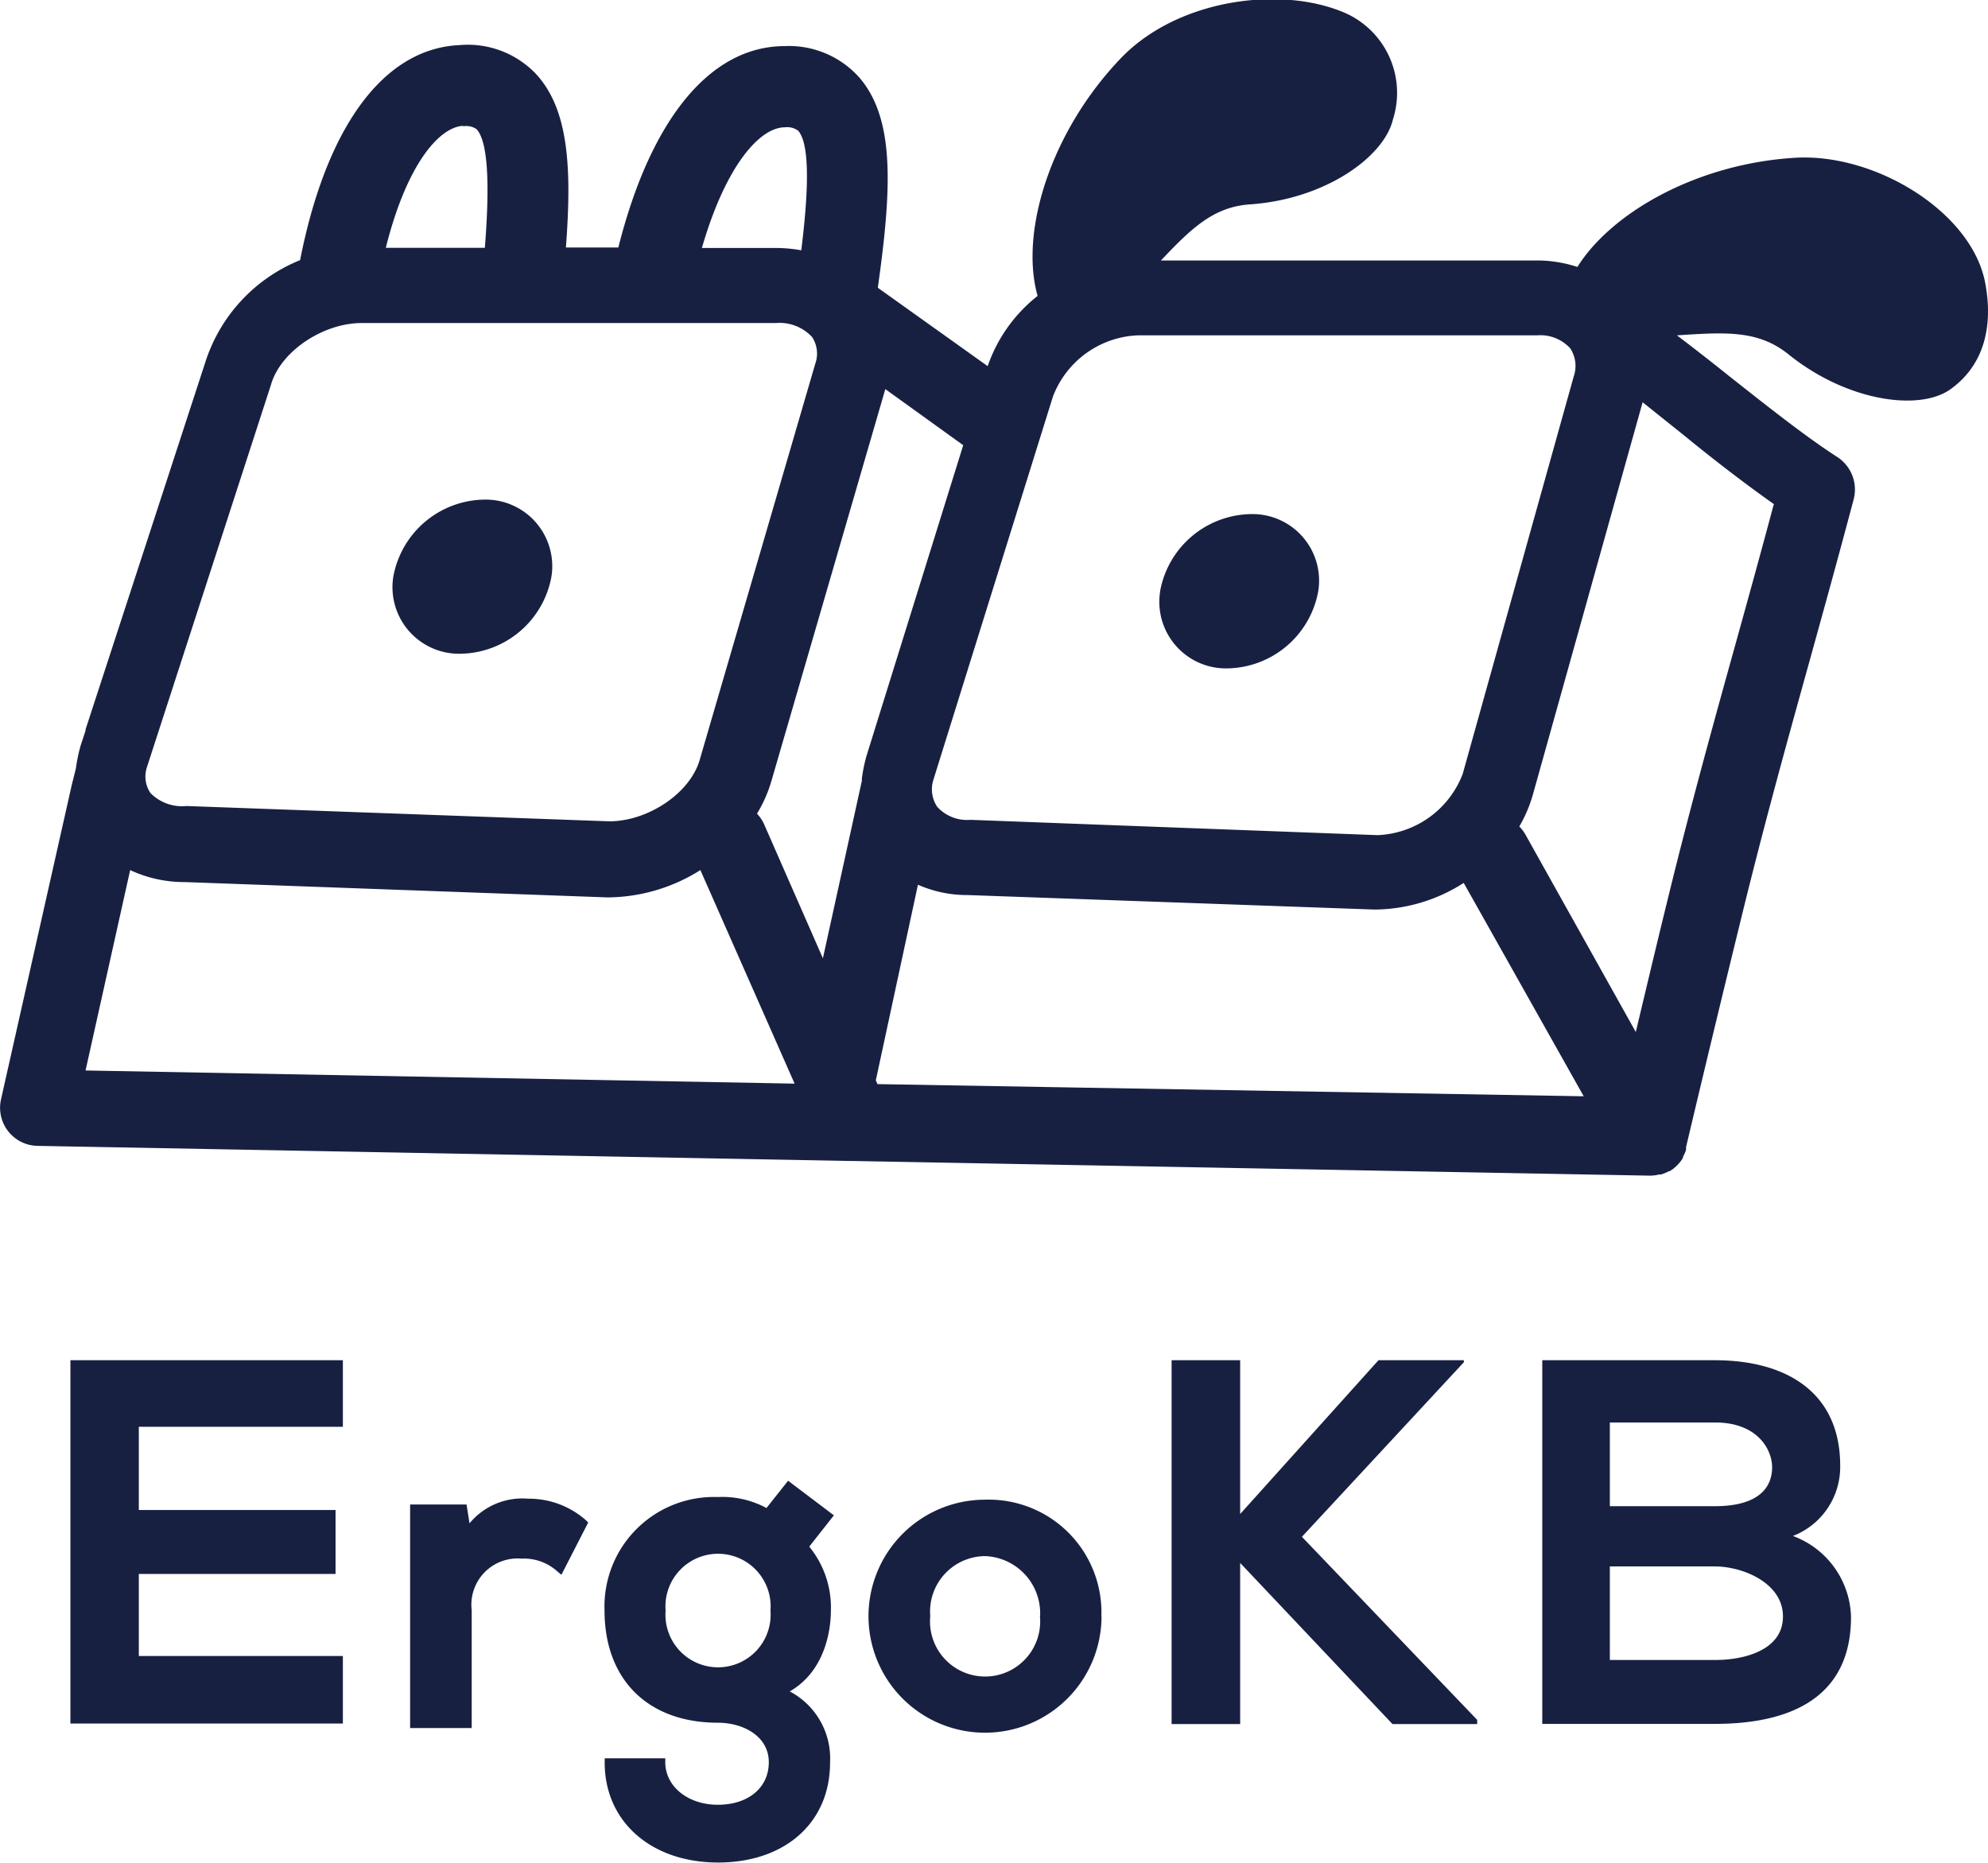 <svg viewBox="0 0 119.44 111.92" xmlns="http://www.w3.org/2000/svg"><path d="m18.89 96.08h16.37v4h-12.26v5h11.82v3.84h-11.82v4.93h12.26v4.06h-16.37zm27.5 8.32a4.11 4.11 0 0 0 -3.52 1.48l-.18-1.13h-3.39v13.43h3.7v-7.08a2.78 2.78 0 0 1 3-3.1 3 3 0 0 1 2.17.79l.22.18 1.61-3.14-.12-.12a5.16 5.16 0 0 0 -3.49-1.31zm18.37 1-1.48 1.88a5.78 5.78 0 0 1 1.3 3.85c0 .83-.19 3.53-2.47 4.85a4.55 4.55 0 0 1 2.42 4.28c0 3.6-2.7 6-6.73 6s-6.81-2.47-6.81-6v-.26h3.64v.23c0 1.46 1.36 2.56 3.16 2.56s3.06-1 3.06-2.56-1.54-2.37-3.06-2.37c-4.2 0-6.81-2.59-6.81-6.75a6.58 6.58 0 0 1 6.81-6.81 5.59 5.59 0 0 1 2.92.66l1.3-1.64zm-3.81 5.72a3.16 3.16 0 1 0 -6.3 0 3.16 3.16 0 1 0 6.3 0zm19.89.34a7 7 0 1 1 -7-7 6.77 6.77 0 0 1 6.99 7.01zm-3.69 0a3.44 3.44 0 0 0 -3.3-3.61 3.33 3.33 0 0 0 -3.3 3.61 3.31 3.31 0 1 0 6.59 0zm25.46-15.26v-.12h-5.13l-8.31 9.24v-9.24h-4.12v21.86h4.12v-9.68l9.15 9.68h5.09v-.25l-10.53-11zm23.26 15.3c0 4.87-3.66 6.43-8.18 6.43h-10.37v-21.85h10.37c4.31 0 7.53 1.94 7.53 6.34a4.45 4.45 0 0 1 -2.84 4.22 5.33 5.33 0 0 1 3.49 4.87zm-14.49-6.65h6.31c2.59 0 3.44-1.09 3.44-2.34 0-1-.81-2.69-3.44-2.69h-6.31zm10.4 6.62c0-2-2.4-3-4.09-3h-6.31v5.62h6.31c1.68.01 4.09-.55 4.09-2.61zm12.14-80.18c-.84-4.23-6.61-7.75-11.41-7.46-5.84.35-11 3.25-13.08 6.56a7.78 7.78 0 0 0 -2.43-.39h-22.59c1.82-1.92 3.15-3.22 5.35-3.37 4.54-.31 8.07-2.87 8.59-5.11a5.25 5.25 0 0 0 -3.19-6.52c-3.85-1.49-9.84-.62-13.16 2.85-4.25 4.44-6.08 10.47-5 14.28a9.18 9.18 0 0 0 -3 4.22l-6.6-4.71c.81-5.78 1.08-10.1-1.11-12.63a5.66 5.66 0 0 0 -4.48-1.89c-4.48 0-8.06 4.39-10 12.1h-3.15c.36-4.75.18-8.33-1.83-10.46a5.65 5.65 0 0 0 -4.56-1.7c-4.55.2-8 4.88-9.58 12.92a9.85 9.85 0 0 0 -5.69 6.12l-7.2 22.08v.07l-.29.88a9.49 9.49 0 0 0 -.29 1.39l-.25 1-4.25 18.89a2.29 2.29 0 0 0 2.19 2.79l49 .91h.09l47.8.88a2.3 2.3 0 0 0 .54-.07h.11a2.34 2.34 0 0 0 .48-.2h.05a2.33 2.33 0 0 0 .38-.29l.08-.08a2.31 2.31 0 0 0 .33-.42v-.06a2.32 2.32 0 0 0 .19-.44v-.1-.06q1.69-7.14 3.46-14.35c1.28-5.19 2.54-9.75 3.88-14.57.89-3.21 1.81-6.53 2.73-10a2.33 2.33 0 0 0 -1-2.55c-1.91-1.23-4.21-3.06-6.44-4.82-1.05-.84-2.12-1.68-3.18-2.48 2.89-.19 4.87-.33 6.69 1.13 3.54 2.86 7.92 3.45 9.77 2.09 2.21-1.6 2.5-4.15 2.05-6.43zm-56 6.89a5.71 5.71 0 0 1 5.08-3.68h24a2.43 2.43 0 0 1 2 .78 1.92 1.92 0 0 1 .21 1.69l-6.67 23.88a5.72 5.72 0 0 1 -5.12 3.68l-24.45-.92a2.43 2.43 0 0 1 -2-.78 1.88 1.88 0 0 1 -.23-1.63zm-11.21 21.62a10.16 10.16 0 0 0 -.27 1.33s0 .09 0 .14l-2.34 10.66-3.53-8.05a2.27 2.27 0 0 0 -.43-.64 8.17 8.17 0 0 0 .86-1.94l6.85-23.57 4.68 3.37zm-4.9-37.8a1.1 1.1 0 0 1 .81.21c.79.91.54 4.29.18 7.18a8.5 8.5 0 0 0 -1.52-.14h-4.45c1.44-4.98 3.49-7.25 4.98-7.25zm-19.33-.06a1.09 1.09 0 0 1 .81.17c.82.88.73 4.24.5 7.13h-5.95c1.23-4.93 3.16-7.24 4.64-7.33zm-19 38.53 7.46-23c.57-2 3.12-3.71 5.45-3.71h24.89a2.66 2.66 0 0 1 2.17.84 1.81 1.81 0 0 1 .19 1.61l-6.94 23.79c-.57 2-3.09 3.69-5.42 3.7l-25.41-.92a2.66 2.66 0 0 1 -2.17-.78 1.77 1.77 0 0 1 -.21-1.56zm-1 6.16a7.69 7.69 0 0 0 3.29.72l25.37.92h.08a10.56 10.56 0 0 0 5.52-1.64l5.66 12.83-42.6-.79zm44.9 12.86-.1-.23 2.53-11.75a7.35 7.35 0 0 0 3 .62l24.41.87h.08a10 10 0 0 0 5.3-1.6l7.21 12.82zm53.84-34.81c-.77 2.89-1.54 5.67-2.29 8.37-1.29 4.64-2.62 9.44-3.92 14.71-.71 2.88-1.39 5.74-2.07 8.6l-6.64-11.88a2.3 2.3 0 0 0 -.36-.47 8.31 8.31 0 0 0 .84-2l6.57-23.49 2.5 2c1.81 1.48 3.67 2.91 5.4 4.13zm-82.93 4.32a5.64 5.64 0 0 1 5.45-4.63 4 4 0 0 1 4.05 4.63 5.64 5.64 0 0 1 -5.45 4.63 4 4 0 0 1 -4.05-4.63zm46.07.87a5.64 5.64 0 0 1 5.45-4.63 4 4 0 0 1 4.05 4.64 5.64 5.64 0 0 1 -5.45 4.63 4 4 0 0 1 -4.05-4.61z" fill="#182042" transform="translate(-14.66 -14.35)"/></svg>